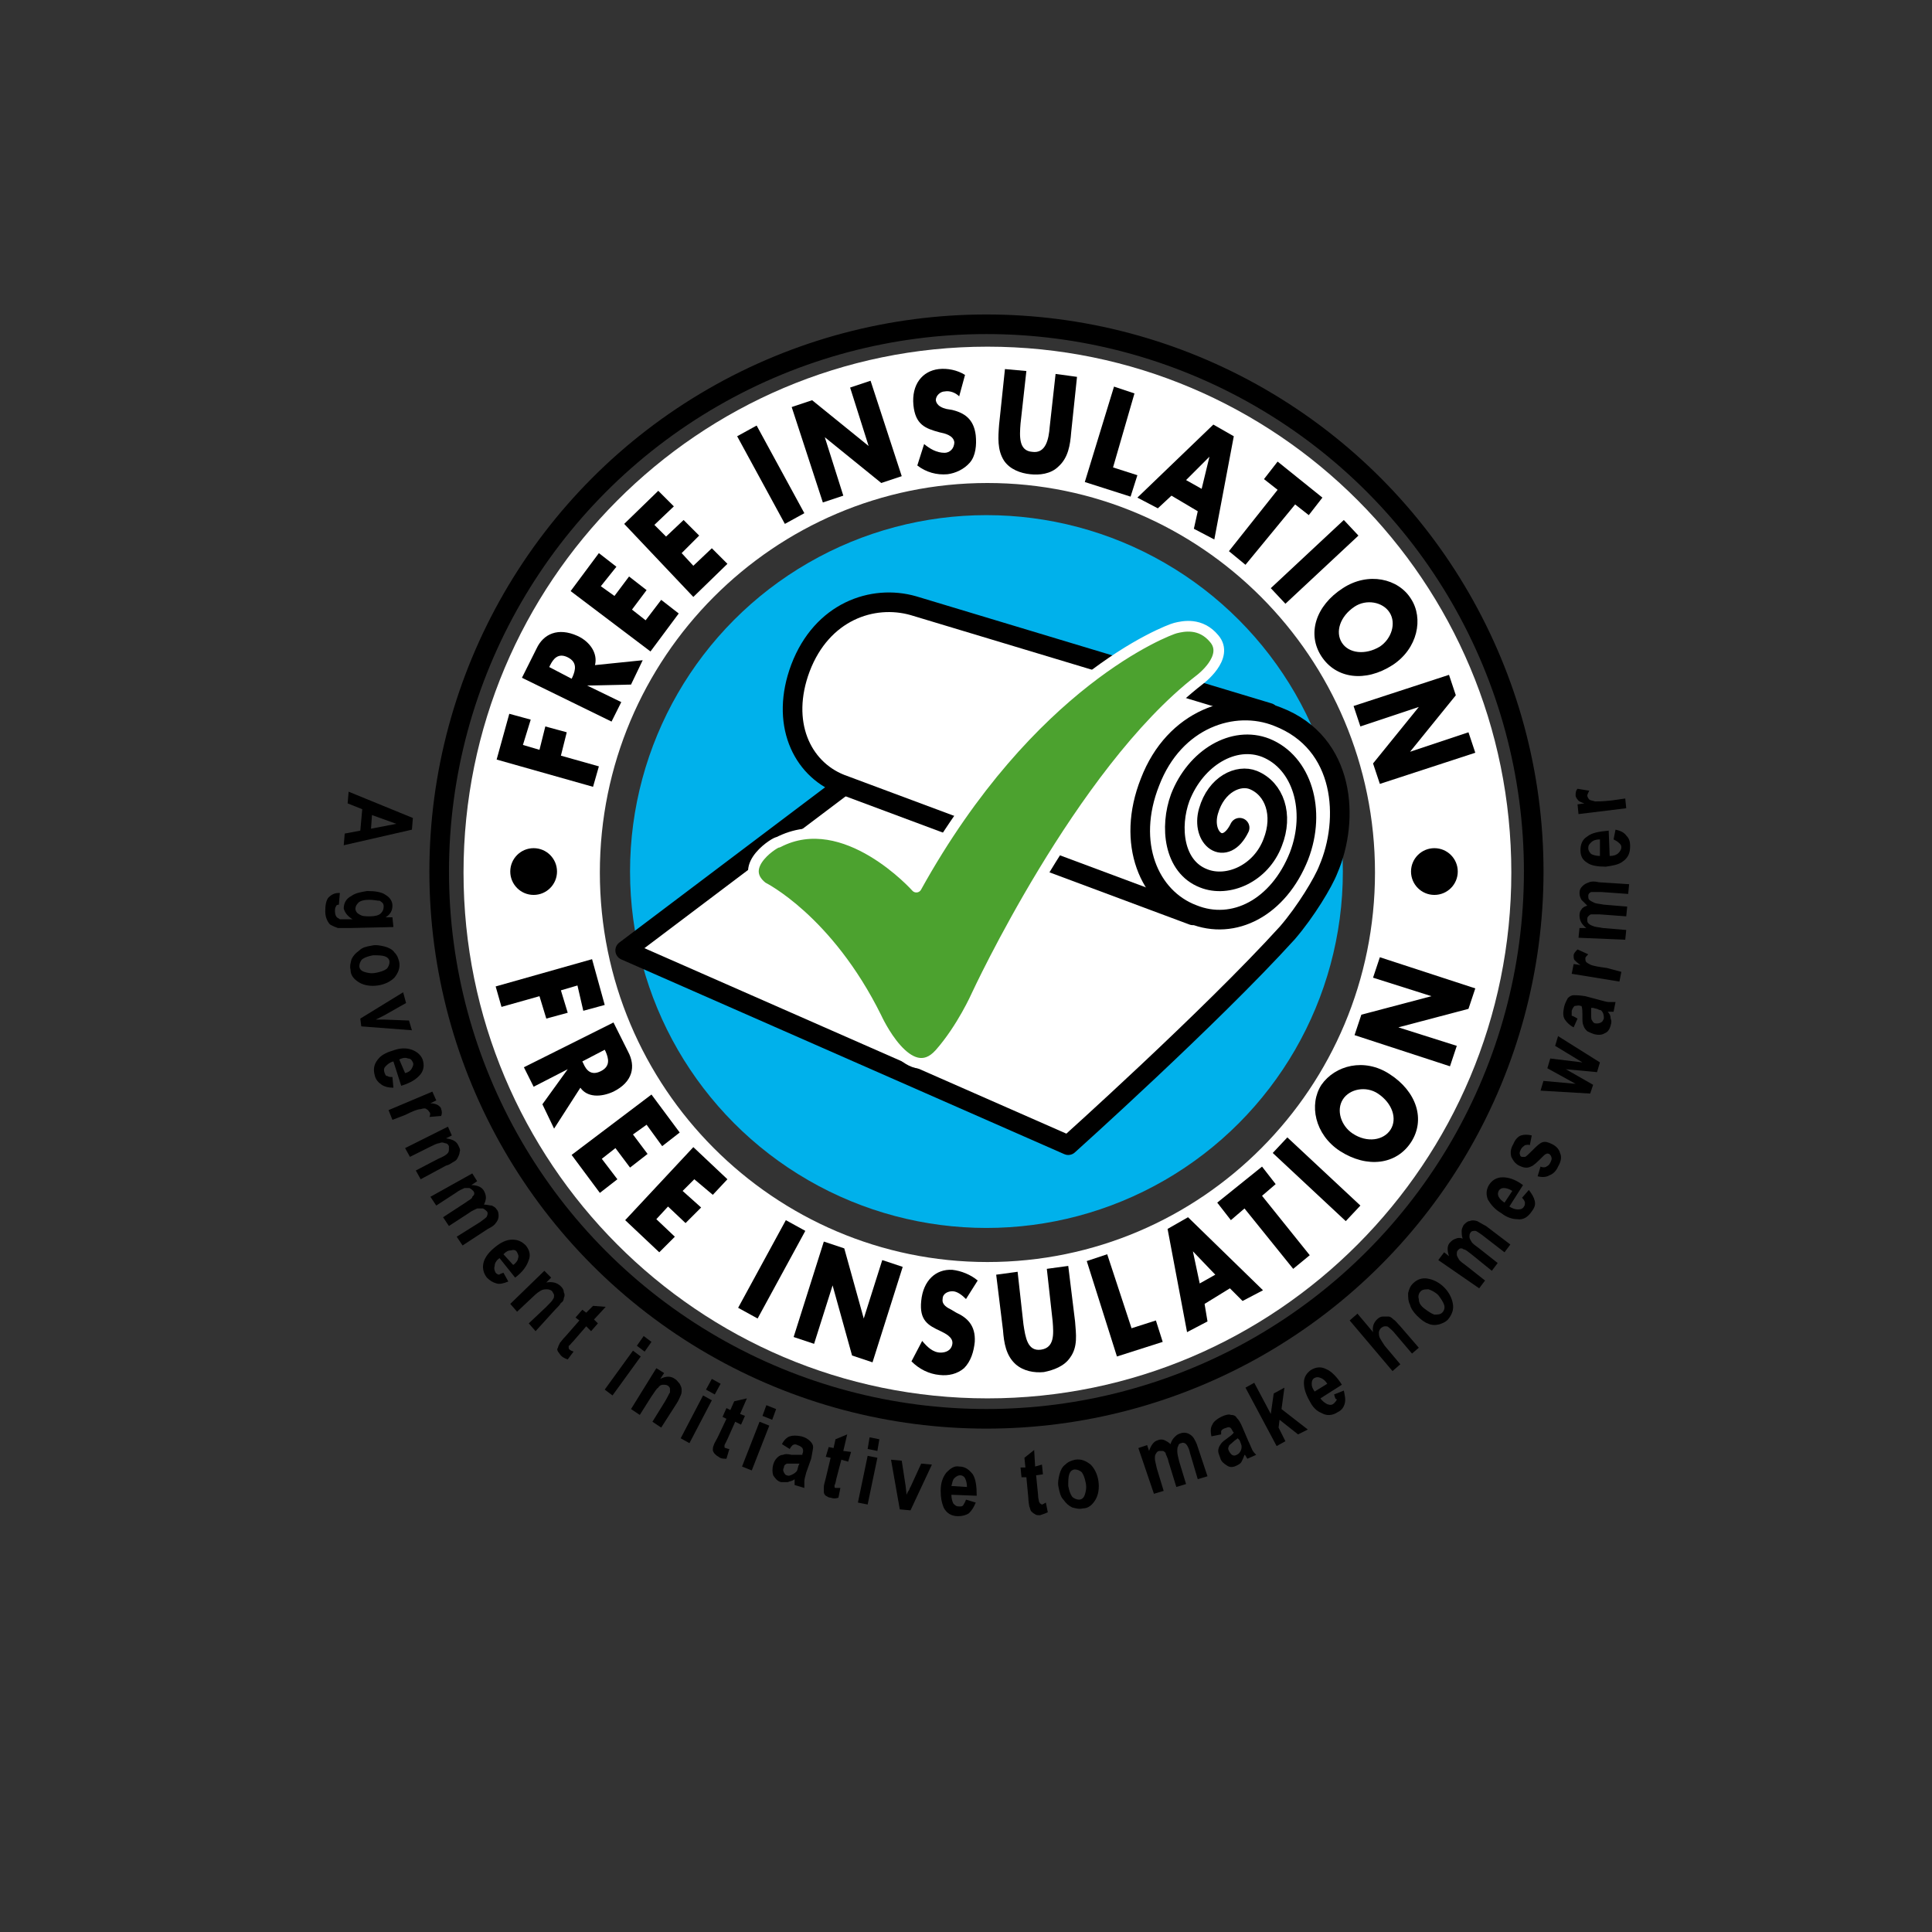 <?xml version="1.0" encoding="utf-8"?>
<!-- Generator: Adobe Illustrator 17.1.0, SVG Export Plug-In . SVG Version: 6.00 Build 0)  -->
<!DOCTYPE svg PUBLIC "-//W3C//DTD SVG 1.1//EN" "http://www.w3.org/Graphics/SVG/1.1/DTD/svg11.dtd">
<svg version="1.1" xmlns="http://www.w3.org/2000/svg" xmlns:xlink="http://www.w3.org/1999/xlink" x="0px" y="0px"
	 viewBox="0 0 198.4 198.4" enable-background="new 0 0 198.4 198.4" xml:space="preserve">
<rect x="0" y="0" width="198.4" height="198.4" fill="#333333" stroke="none"/>
<g id="Original">
	<g>
		<path fill="#FFFFFF" d="M101.4,49.6c21.9,0,39.8,17.9,39.8,40s-17.8,40-39.8,40c-21.9,0-39.8-17.9-39.8-40S79.5,49.6,101.4,49.6
			 M101.4,35.6c-29.7,0-53.8,24.2-53.8,54c0,29.8,24.1,54,53.8,54c29.7,0,53.8-24.2,53.8-54C155.2,59.7,131.1,35.6,101.4,35.6
			L101.4,35.6z"/>
	</g>
	
		<circle fill="none" stroke="#000000" stroke-width="2.013" stroke-linecap="round" stroke-linejoin="bevel" stroke-miterlimit="10" cx="101.3" cy="89.5" r="56.2"/>
	<circle fill="#00B1EB" cx="101.3" cy="89.5" r="36.6"/>
	<g>
		<path fill="#FFFFFF" d="M131.2,73.6c-0.3-0.1-0.6-0.2-1-0.3l0,0l-36.5-11c-4.2-1.2-9.3,0.6-11.6,6.4C80,74.2,82.3,79,86.3,80.5
			l0.6,0.2l-0.2,0L64.2,97.6l45.5,20c0,0,14.6-13.1,22.5-21.8c2-2.2,3.7-5.1,4.2-6.5C138.6,84.1,138.2,76.3,131.2,73.6z"/>
		
			<path fill="none" stroke="#000000" stroke-width="2.013" stroke-linecap="round" stroke-linejoin="round" stroke-miterlimit="10" d="
			M127.3,85c-1.5,3.1-4,1.1-3.2-1.7c0.8-2.8,3.1-3.8,4.6-3.2c2.2,0.9,3.1,3.6,2,6.4c-1.2,3.2-4.6,4.7-7.1,3.7
			c-3.1-1.2-3.5-5.3-2.4-8.3c1.6-4.1,5.5-6.4,8.8-5.1c3.7,1.5,5.2,6.4,3.4,11.1c-2.1,5.3-6.7,7.7-10.9,6c-4.5-1.7-6.9-7.3-4.4-13.6
			c2.5-6.5,8.6-8.5,13.1-6.7c7,2.7,7.4,10.6,5.2,15.7c-0.5,1.3-2.3,4.3-4.2,6.5c-7.9,8.7-22.5,21.8-22.5,21.8l-45.5-20l22.4-16.9"/>
		
			<path fill="none" stroke="#000000" stroke-width="2.013" stroke-linecap="round" stroke-linejoin="round" stroke-miterlimit="10" d="
			M122.5,94L86.3,80.5c-4-1.6-6.2-6.3-4.1-11.9c2.2-5.8,7.4-7.6,11.6-6.4l36.5,11"/>
	</g>
	<g>
		<path d="M35.3,86.8l0.1-1.2l1.6-0.3l0.2-2.2l-1.5-0.6l0.1-1.2l6.6,2.7l-0.1,1.2L35.3,86.8z M38.1,85.1l2.6-0.5l-2.5-0.9L38.1,85.1
			z"/>
		<path d="M34.9,91.7l-0.1,1.2c-0.2,0-0.3,0.1-0.3,0.2c-0.1,0.1-0.1,0.3-0.1,0.5c0,0.3,0.1,0.5,0.2,0.6c0.1,0.1,0.2,0.1,0.3,0.2
			c0.1,0,0.3,0,0.6,0l0.7,0c-0.5-0.3-0.8-0.7-0.9-1.1c0-0.5,0.2-1,0.8-1.3c0.4-0.3,1-0.4,1.6-0.5c0.8,0,1.5,0.1,1.9,0.4
			c0.5,0.3,0.7,0.7,0.7,1.1c0,0.5-0.2,0.9-0.7,1.2l0.7,0l0.1,1L36,95.3c-0.6,0-1,0-1.3,0c-0.3-0.1-0.5-0.2-0.7-0.3
			c-0.2-0.1-0.3-0.3-0.4-0.5c-0.1-0.2-0.2-0.5-0.2-0.9c0-0.7,0.1-1.1,0.3-1.4c0.3-0.3,0.6-0.5,1.1-0.5
			C34.8,91.7,34.9,91.7,34.9,91.7z M37.9,92.4c-0.5,0-0.9,0.1-1.1,0.3c-0.2,0.2-0.3,0.4-0.3,0.6c0,0.3,0.2,0.5,0.4,0.6
			c0.3,0.2,0.6,0.2,1.1,0.2c0.5,0,0.9-0.1,1.1-0.3c0.2-0.2,0.3-0.4,0.3-0.7c0-0.3-0.1-0.4-0.4-0.6C38.7,92.5,38.4,92.4,37.9,92.4z"
			/>
		<path d="M38.2,97.1c0.4-0.1,0.9,0,1.3,0.1c0.4,0.1,0.8,0.3,1,0.6c0.3,0.3,0.4,0.6,0.5,1c0.1,0.6-0.1,1.1-0.5,1.6
			c-0.4,0.4-1,0.7-1.7,0.8c-0.7,0.1-1.4,0-1.9-0.3c-0.5-0.3-0.9-0.7-0.9-1.3c-0.1-0.4,0-0.7,0.1-1.1c0.2-0.4,0.4-0.6,0.8-0.9
			C37.2,97.3,37.6,97.2,38.2,97.1z M38.3,98.1c-0.5,0.1-0.8,0.2-1.1,0.4c-0.2,0.2-0.3,0.5-0.3,0.7c0,0.3,0.2,0.5,0.5,0.6
			c0.3,0.1,0.7,0.2,1.2,0.1c0.5-0.1,0.8-0.2,1.1-0.4c0.2-0.2,0.3-0.5,0.3-0.7c0-0.3-0.2-0.5-0.5-0.6C39.2,98.1,38.8,98.1,38.3,98.1z
			"/>
		<path d="M37,104.6l4.4-2.7l0.3,1.1l-2.3,1.3l-0.8,0.4c0.2,0,0.4,0,0.4,0c0.1,0,0.3,0,0.4,0l2.6,0.1l0.3,1l-5.2-0.4L37,104.6z"/>
		<path d="M40.3,110.6l0.1,1.1c-0.5,0-0.9-0.1-1.2-0.3c-0.3-0.2-0.6-0.5-0.7-0.9c-0.2-0.7-0.1-1.2,0.3-1.7c0.3-0.4,0.8-0.7,1.5-0.9
			c0.8-0.3,1.4-0.3,2-0.1c0.5,0.2,0.9,0.5,1.1,1c0.2,0.6,0.1,1.1-0.2,1.5c-0.4,0.5-1,0.9-2,1.2l-0.8-2.5c-0.4,0.1-0.6,0.3-0.8,0.5
			c-0.2,0.2-0.2,0.4-0.1,0.7c0.1,0.2,0.1,0.3,0.3,0.3C39.9,110.6,40.1,110.6,40.3,110.6z M41.6,110.2c0.4-0.1,0.6-0.3,0.7-0.5
			c0.1-0.2,0.2-0.4,0.1-0.6c-0.1-0.2-0.2-0.4-0.5-0.4c-0.2-0.1-0.5-0.1-0.9,0.1L41.6,110.2z"/>
		<path d="M40.3,115l-0.4-1l4.5-1.9l0.4,0.9l-0.6,0.3c0.4,0,0.6,0.1,0.8,0.2c0.1,0.1,0.3,0.2,0.3,0.4c0.1,0.2,0.1,0.5,0,0.7
			l-1.2,0.1c0.1-0.2,0.1-0.4,0-0.5c-0.1-0.1-0.1-0.2-0.3-0.3c-0.1-0.1-0.3-0.1-0.6,0c-0.3,0-0.8,0.2-1.6,0.6L40.3,115z"/>
		<path d="M43.2,121.1l-0.5-0.9L45,119c0.5-0.2,0.8-0.4,0.9-0.5c0.1-0.1,0.2-0.2,0.2-0.4c0-0.1,0-0.3,0-0.4
			c-0.1-0.2-0.2-0.3-0.4-0.3c-0.2-0.1-0.4-0.1-0.6,0c-0.2,0-0.6,0.2-1,0.4l-2,1l-0.5-0.9l4.4-2.2l0.4,0.9l-0.6,0.3
			c0.7,0.1,1.1,0.3,1.3,0.8c0.1,0.2,0.2,0.4,0.1,0.6c0,0.2-0.1,0.4-0.2,0.6c-0.1,0.2-0.2,0.3-0.4,0.4c-0.2,0.1-0.4,0.3-0.8,0.4
			L43.2,121.1z"/>
		<path d="M48.5,120.5l0.5,0.8l-0.6,0.4c0.6,0,1.1,0.2,1.3,0.6c0.1,0.2,0.2,0.4,0.2,0.7c0,0.2-0.1,0.5-0.2,0.7
			c0.3,0,0.6,0.1,0.8,0.1c0.2,0.1,0.4,0.2,0.5,0.4c0.2,0.2,0.2,0.5,0.2,0.7c0,0.2-0.1,0.5-0.3,0.7c-0.1,0.2-0.4,0.4-0.8,0.6
			l-2.6,1.7l-0.6-0.9l2.4-1.5c0.4-0.3,0.7-0.5,0.7-0.6c0.1-0.2,0.1-0.4,0-0.5c-0.1-0.1-0.2-0.2-0.4-0.3c-0.2,0-0.3,0-0.6,0
			c-0.2,0.1-0.5,0.2-0.9,0.5l-2,1.3l-0.6-0.9l2.3-1.5c0.4-0.3,0.7-0.4,0.7-0.6c0.1-0.1,0.2-0.2,0.2-0.3c0-0.1,0-0.2-0.1-0.3
			c-0.1-0.1-0.2-0.2-0.4-0.3c-0.2,0-0.3,0-0.5,0c-0.2,0.1-0.5,0.2-0.9,0.5l-2,1.3l-0.6-0.9L48.5,120.5z"/>
		<path d="M51.7,130.7l0.5,0.9c-0.5,0.2-0.9,0.3-1.2,0.2c-0.4-0.1-0.7-0.3-1-0.6c-0.4-0.5-0.5-1.1-0.3-1.7c0.2-0.5,0.5-0.9,1.1-1.4
			c0.6-0.5,1.2-0.8,1.8-0.8c0.6,0,1,0.2,1.4,0.6c0.4,0.5,0.5,1,0.3,1.5c-0.2,0.6-0.6,1.2-1.4,1.8l-1.6-2c-0.3,0.2-0.5,0.5-0.5,0.8
			c-0.1,0.3,0,0.5,0.1,0.7c0.1,0.1,0.2,0.2,0.4,0.2C51.2,130.9,51.4,130.8,51.7,130.7z M52.7,129.9c0.3-0.2,0.5-0.5,0.5-0.7
			c0.1-0.2,0-0.4-0.1-0.6c-0.1-0.2-0.3-0.3-0.6-0.2c-0.3,0-0.5,0.1-0.8,0.4L52.7,129.9z"/>
		<path d="M55,136.7l-0.7-0.8l1.8-1.7c0.4-0.4,0.6-0.6,0.7-0.8c0.1-0.1,0.1-0.3,0.1-0.4c0-0.1-0.1-0.2-0.2-0.4
			c-0.1-0.1-0.3-0.2-0.5-0.2c-0.2,0-0.4,0-0.6,0.1c-0.2,0.1-0.5,0.3-0.9,0.7l-1.6,1.5l-0.7-0.8l3.5-3.4l0.7,0.7l-0.5,0.5
			c0.6-0.1,1.1,0,1.5,0.4c0.2,0.2,0.3,0.4,0.3,0.6c0.1,0.2,0.1,0.4,0,0.6c0,0.2-0.1,0.4-0.3,0.5c-0.1,0.2-0.3,0.4-0.6,0.7L55,136.7z
			"/>
		<path d="M61.4,135.9l-0.7,0.8l-0.5-0.5l-1.3,1.5c-0.3,0.3-0.4,0.5-0.5,0.5c0,0.1,0,0.1,0,0.2c0,0.1,0,0.1,0.1,0.2
			c0.1,0.1,0.2,0.1,0.4,0.2l-0.6,0.8c-0.3-0.1-0.5-0.2-0.7-0.4c-0.1-0.1-0.2-0.3-0.3-0.4c-0.1-0.2-0.1-0.3,0-0.4
			c0-0.1,0.1-0.3,0.2-0.5c0.1-0.1,0.3-0.4,0.6-0.7l1.4-1.6l-0.4-0.3l0.7-0.8l0.4,0.3l0.7-0.7l1.3,0.1l-1.2,1.3L61.4,135.9z"/>
		<path d="M62.1,142.7l2.9-4l0.8,0.6l-2.9,4L62.1,142.7z M65.4,138.2l0.7-1l0.8,0.6l-0.7,1L65.4,138.2z"/>
		<path d="M67.9,146.6L67,146l1.3-2.1c0.3-0.5,0.4-0.8,0.5-0.9c0-0.2,0-0.3,0-0.4c0-0.1-0.1-0.2-0.2-0.3c-0.2-0.1-0.3-0.1-0.5-0.1
			c-0.2,0-0.4,0.1-0.5,0.3c-0.2,0.1-0.4,0.5-0.7,0.9l-1.2,1.9l-0.9-0.6l2.6-4.2l0.8,0.5l-0.4,0.6c0.6-0.3,1.1-0.3,1.5,0
			c0.2,0.1,0.3,0.3,0.5,0.5c0.1,0.2,0.2,0.4,0.2,0.6c0,0.2,0,0.4-0.1,0.6c-0.1,0.2-0.2,0.5-0.4,0.8L67.9,146.6z"/>
		<path d="M69.9,147.7l2.3-4.4l0.9,0.5l-2.3,4.4L69.9,147.7z M72.5,142.7l0.6-1.1l0.9,0.5l-0.6,1.1L72.5,142.7z"/>
		<path d="M76.5,145.4l-0.4,0.9l-0.6-0.3l-0.8,1.8c-0.2,0.4-0.3,0.6-0.3,0.6c0,0.1,0,0.1,0,0.2c0,0.1,0.1,0.1,0.1,0.1
			c0.1,0,0.2,0.1,0.4,0.1l-0.3,1c-0.3,0-0.6,0-0.8-0.2c-0.2-0.1-0.3-0.2-0.4-0.3c-0.1-0.1-0.2-0.3-0.2-0.4c0-0.1,0-0.3,0.1-0.5
			c0-0.1,0.2-0.4,0.4-0.8l0.9-1.9l-0.4-0.2l0.4-0.9l0.4,0.2l0.4-0.9l1.3-0.3l-0.7,1.6L76.5,145.4z"/>
		<path d="M76.2,150.6l1.8-4.6l1,0.4l-1.8,4.6L76.2,150.6z M78.3,145.4l0.4-1.1l1,0.4l-0.4,1.1L78.3,145.4z"/>
		<path d="M81.1,148.8l-0.8-0.5c0.2-0.4,0.5-0.7,0.8-0.8c0.3-0.1,0.7-0.1,1.2,0c0.4,0.1,0.7,0.3,0.9,0.5c0.2,0.2,0.3,0.4,0.3,0.6
			c0,0.2-0.1,0.6-0.2,1.2l-0.5,1.4c-0.1,0.4-0.2,0.7-0.2,0.9c0,0.2,0,0.4,0,0.7l-1-0.3c0-0.1,0-0.2,0-0.4c0-0.1,0-0.1,0-0.2
			c-0.2,0.2-0.5,0.2-0.7,0.3c-0.2,0-0.4,0-0.7,0c-0.4-0.1-0.6-0.4-0.8-0.7c-0.1-0.3-0.1-0.7,0-1.1c0.1-0.3,0.2-0.5,0.4-0.7
			s0.4-0.3,0.6-0.3c0.2-0.1,0.5-0.1,0.9,0c0.5,0,0.9,0,1.1,0l0-0.1c0.1-0.2,0.1-0.4,0-0.6c-0.1-0.1-0.2-0.2-0.5-0.3
			c-0.2-0.1-0.3-0.1-0.5,0C81.3,148.5,81.2,148.6,81.1,148.8z M82.1,150.3c-0.1,0-0.4,0-0.7,0c-0.3,0-0.5,0-0.6,0
			c-0.2,0.1-0.3,0.2-0.3,0.4c-0.1,0.2-0.1,0.3,0,0.5c0.1,0.2,0.2,0.3,0.3,0.3c0.2,0.1,0.4,0,0.6-0.1c0.2-0.1,0.3-0.2,0.4-0.3
			c0.1-0.1,0.1-0.3,0.2-0.6L82.1,150.3z"/>
		<path d="M87.4,149.1l-0.3,1l-0.7-0.2l-0.5,1.9c-0.1,0.4-0.1,0.6-0.2,0.7c0,0.1,0,0.1,0,0.2c0,0.1,0.1,0.1,0.2,0.1
			c0.1,0,0.2,0,0.4,0l-0.2,1c-0.3,0.1-0.5,0.1-0.8,0c-0.2,0-0.3-0.1-0.5-0.2c-0.1-0.1-0.2-0.2-0.2-0.4c0-0.1,0-0.3,0-0.5
			c0-0.2,0.1-0.5,0.2-0.9l0.5-2.1l-0.5-0.1l0.3-1l0.5,0.1l0.2-0.9l1.2-0.5l-0.4,1.7L87.4,149.1z"/>
		<path d="M88.1,154.3l1-4.8l1,0.2l-1,4.8L88.1,154.3z M89.1,148.8l0.2-1.2l1,0.2l-0.2,1.2L89.1,148.8z"/>
		<path d="M92.4,155l-0.9-5.1l1.1,0.1l0.4,2.6l0.1,0.9c0.1-0.2,0.1-0.3,0.2-0.4c0.1-0.1,0.1-0.3,0.2-0.4l1.1-2.4l1.1,0.1l-2.2,4.7
			L92.4,155z"/>
		<path d="M99.2,154l1,0.3c-0.2,0.5-0.4,0.8-0.7,1.1c-0.3,0.2-0.7,0.3-1.1,0.3c-0.7,0-1.2-0.3-1.5-0.9c-0.2-0.5-0.3-1-0.3-1.7
			c0-0.8,0.2-1.4,0.6-1.9c0.4-0.4,0.8-0.7,1.3-0.6c0.6,0,1,0.3,1.4,0.8c0.3,0.5,0.4,1.2,0.4,2.2l-2.6-0.1c0,0.4,0.1,0.7,0.2,0.9
			c0.2,0.2,0.3,0.3,0.6,0.3c0.2,0,0.3,0,0.4-0.1C99,154.4,99.1,154.3,99.2,154z M99.3,152.7c0-0.4-0.1-0.7-0.2-0.9
			c-0.1-0.2-0.3-0.3-0.5-0.3c-0.2,0-0.4,0.1-0.6,0.3c-0.2,0.2-0.2,0.5-0.3,0.8L99.3,152.7z"/>
		<path d="M107,150.4l0.1,1l-0.7,0.1l0.2,2c0,0.4,0.1,0.6,0.1,0.7c0,0.1,0.1,0.1,0.1,0.2c0.1,0,0.1,0.1,0.2,0.1
			c0.1,0,0.2-0.1,0.4-0.2l0.2,1c-0.2,0.1-0.5,0.2-0.8,0.3c-0.2,0-0.4,0-0.5-0.1c-0.2-0.1-0.3-0.2-0.4-0.3c-0.1-0.1-0.1-0.3-0.2-0.5
			c0-0.1-0.1-0.5-0.1-0.9l-0.2-2.1l-0.5,0l-0.1-1l0.5,0l-0.1-1l1-0.8l0.1,1.7L107,150.4z"/>
		<path d="M108.7,152.7c-0.1-0.4,0-0.9,0.1-1.3s0.3-0.8,0.6-1c0.3-0.3,0.6-0.4,1-0.5c0.6-0.1,1.1,0.1,1.6,0.5c0.4,0.4,0.7,1,0.8,1.7
			c0.1,0.7,0,1.4-0.3,1.9c-0.3,0.5-0.7,0.9-1.3,0.9c-0.4,0.1-0.7,0-1.1-0.1c-0.4-0.2-0.6-0.4-0.9-0.8
			C108.9,153.7,108.8,153.2,108.7,152.7z M109.7,152.6c0.1,0.5,0.2,0.8,0.4,1.1c0.2,0.2,0.5,0.3,0.7,0.3c0.3,0,0.5-0.2,0.6-0.5
			c0.1-0.3,0.2-0.7,0.1-1.2c-0.1-0.5-0.2-0.8-0.4-1.1c-0.2-0.2-0.5-0.3-0.7-0.3c-0.3,0-0.5,0.2-0.6,0.5
			C109.7,151.7,109.7,152.1,109.7,152.6z"/>
		<path d="M116.9,148.7l0.9-0.3l0.2,0.6c0.2-0.6,0.5-1,0.9-1.1c0.2-0.1,0.5-0.1,0.7,0c0.2,0.1,0.4,0.2,0.6,0.4
			c0.1-0.3,0.2-0.5,0.4-0.7c0.2-0.2,0.3-0.3,0.6-0.4c0.3-0.1,0.5-0.1,0.8,0c0.2,0.1,0.4,0.2,0.6,0.5c0.1,0.2,0.3,0.5,0.4,0.9l1,3
			l-1,0.3l-0.8-2.7c-0.1-0.5-0.3-0.8-0.4-0.9c-0.1-0.1-0.3-0.2-0.5-0.1c-0.1,0-0.3,0.1-0.3,0.3c-0.1,0.1-0.1,0.3-0.1,0.6
			c0,0.2,0.1,0.6,0.2,1l0.7,2.3l-1,0.3l-0.8-2.6c-0.1-0.5-0.3-0.7-0.3-0.9c-0.1-0.1-0.2-0.2-0.3-0.2c-0.1,0-0.2,0-0.3,0
			c-0.2,0-0.3,0.1-0.4,0.3c-0.1,0.1-0.1,0.3-0.1,0.5c0,0.2,0.1,0.5,0.2,1l0.7,2.3l-1,0.3L116.9,148.7z"/>
		<path d="M125.4,147.3l-1,0.2c-0.1-0.5-0.1-0.9,0.1-1.2c0.1-0.3,0.5-0.6,0.9-0.8c0.4-0.2,0.8-0.3,1-0.2c0.3,0,0.5,0.1,0.6,0.3
			c0.2,0.2,0.4,0.5,0.6,1l0.6,1.4c0.2,0.4,0.3,0.7,0.4,0.9c0.1,0.2,0.3,0.4,0.4,0.5l-0.9,0.4c-0.1-0.1-0.1-0.2-0.2-0.3
			c0-0.1-0.1-0.1-0.1-0.1c-0.1,0.3-0.2,0.5-0.3,0.7c-0.1,0.2-0.3,0.3-0.5,0.4c-0.4,0.2-0.7,0.2-1,0c-0.3-0.2-0.6-0.4-0.7-0.8
			c-0.1-0.3-0.2-0.5-0.2-0.7c0-0.2,0.1-0.5,0.2-0.6c0.1-0.2,0.3-0.4,0.6-0.6c0.4-0.3,0.7-0.5,0.8-0.7l-0.1-0.1
			c-0.1-0.2-0.2-0.4-0.3-0.4c-0.1-0.1-0.3,0-0.6,0.1c-0.2,0.1-0.3,0.2-0.3,0.3C125.4,146.9,125.4,147.1,125.4,147.3z M127.1,147.7
			c-0.1,0.1-0.3,0.2-0.5,0.4c-0.2,0.2-0.4,0.3-0.4,0.4c-0.1,0.2-0.1,0.3,0,0.5c0.1,0.2,0.2,0.3,0.3,0.4c0.2,0.1,0.3,0.1,0.5,0
			c0.2-0.1,0.3-0.2,0.4-0.4c0.1-0.2,0.1-0.3,0.1-0.5c0-0.1-0.1-0.3-0.2-0.6L127.1,147.7z"/>
		<path d="M131.1,148.5l-3.2-6l0.9-0.5l1.7,3.2l0.3-2.1l1.1-0.6l-0.3,2.2l2.7,2.1l-1,0.5l-1.9-1.5l-0.1,0.8l0.7,1.4L131.1,148.5z"/>
		<path d="M137,143.2l1-0.4c0.1,0.5,0.2,0.9,0.1,1.3c-0.1,0.4-0.3,0.7-0.7,0.9c-0.6,0.4-1.2,0.4-1.7,0.1c-0.5-0.2-0.9-0.6-1.2-1.2
			c-0.4-0.7-0.6-1.3-0.6-1.9c0-0.6,0.3-1,0.7-1.3c0.5-0.3,1-0.4,1.6-0.1c0.5,0.2,1.1,0.8,1.6,1.6l-2.2,1.4c0.2,0.3,0.5,0.5,0.7,0.6
			c0.3,0.1,0.5,0.1,0.7-0.1c0.1-0.1,0.2-0.2,0.3-0.4C137.1,143.7,137.1,143.5,137,143.2z M136.3,142.1c-0.2-0.3-0.4-0.5-0.7-0.6
			c-0.2-0.1-0.4-0.1-0.6,0c-0.2,0.1-0.3,0.3-0.3,0.6c0,0.3,0.1,0.5,0.3,0.8L136.3,142.1z"/>
		<path d="M139.4,134.9l1.6,1.9c-0.1-0.6,0.1-1,0.4-1.3c0.2-0.2,0.4-0.3,0.6-0.3c0.2,0,0.4,0,0.6,0s0.4,0.2,0.5,0.3
			c0.2,0.1,0.4,0.4,0.7,0.7l1.9,2.2L145,139l-1.7-2c-0.3-0.4-0.6-0.6-0.7-0.7c-0.1-0.1-0.2-0.1-0.4-0.1c-0.1,0-0.3,0.1-0.4,0.2
			c-0.1,0.1-0.2,0.3-0.2,0.4c0,0.2,0,0.4,0.1,0.6c0.1,0.2,0.3,0.5,0.5,0.8l1.6,1.9l-0.8,0.7l-4.4-5.2L139.4,134.9z"/>
		<path d="M145.5,135.1c-0.3-0.3-0.6-0.7-0.7-1.1c-0.2-0.4-0.2-0.8-0.2-1.2c0.1-0.4,0.2-0.7,0.5-1c0.4-0.4,0.9-0.6,1.5-0.5
			c0.6,0.1,1.2,0.4,1.7,0.9c0.5,0.5,0.8,1.1,0.9,1.7c0.1,0.6-0.1,1.1-0.5,1.6c-0.3,0.3-0.6,0.4-0.9,0.5c-0.4,0.1-0.8,0.1-1.2-0.1
			C146.3,135.8,145.9,135.5,145.5,135.1z M146.3,134.4c0.4,0.3,0.7,0.5,1,0.6c0.3,0,0.6,0,0.8-0.2c0.2-0.2,0.3-0.5,0.2-0.8
			c-0.1-0.3-0.3-0.6-0.6-1c-0.3-0.3-0.7-0.5-1-0.6c-0.3,0-0.6,0-0.8,0.2c-0.2,0.2-0.3,0.5-0.2,0.8
			C145.7,133.8,145.9,134.1,146.3,134.4z"/>
		<path d="M147.7,129.4l0.6-0.8l0.5,0.4c-0.2-0.6-0.2-1.1,0.1-1.4c0.2-0.2,0.3-0.3,0.6-0.4c0.2-0.1,0.5-0.1,0.7,0
			c-0.1-0.3-0.1-0.6-0.1-0.8c0-0.2,0.1-0.4,0.2-0.6c0.2-0.2,0.4-0.4,0.6-0.4c0.2-0.1,0.5-0.1,0.8,0c0.2,0.1,0.5,0.3,0.9,0.5l2.5,1.9
			l-0.6,0.8l-2.2-1.7c-0.4-0.3-0.7-0.5-0.8-0.5c-0.2,0-0.4,0-0.5,0.2c-0.1,0.1-0.1,0.3-0.1,0.4c0,0.2,0.1,0.3,0.2,0.5
			c0.1,0.2,0.4,0.4,0.8,0.7l1.9,1.5l-0.6,0.8l-2.1-1.7c-0.4-0.3-0.6-0.5-0.8-0.5c-0.1-0.1-0.2-0.1-0.3-0.1c-0.1,0-0.2,0.1-0.3,0.2
			c-0.1,0.1-0.1,0.3-0.1,0.4c0,0.2,0.1,0.3,0.2,0.5c0.1,0.2,0.4,0.4,0.8,0.7l1.9,1.5l-0.6,0.8L147.7,129.4z"/>
		<path d="M156.3,123l0.7-0.8c0.3,0.4,0.5,0.7,0.6,1.1c0.1,0.4,0,0.7-0.3,1.1c-0.4,0.6-0.9,0.9-1.5,0.8c-0.5,0-1.1-0.2-1.6-0.6
			c-0.7-0.4-1.1-0.9-1.4-1.4c-0.2-0.5-0.2-1,0.1-1.5c0.3-0.5,0.8-0.8,1.4-0.8c0.6,0,1.3,0.2,2.1,0.8l-1.4,2.2
			c0.3,0.2,0.6,0.3,0.9,0.3c0.3,0,0.5-0.1,0.6-0.3c0.1-0.1,0.1-0.3,0.1-0.4C156.6,123.4,156.5,123.2,156.3,123z M155.3,122.3
			c-0.3-0.2-0.6-0.3-0.9-0.3c-0.2,0-0.4,0.1-0.5,0.3c-0.1,0.2-0.1,0.4,0,0.6c0.1,0.2,0.3,0.4,0.6,0.6L155.3,122.3z"/>
		<path d="M157.9,120.8l0.3-1c0.2,0.1,0.5,0.1,0.6,0c0.2-0.1,0.3-0.2,0.4-0.4c0.1-0.2,0.2-0.4,0.1-0.6c0-0.1-0.1-0.2-0.2-0.3
			c-0.1,0-0.2-0.1-0.3,0c-0.1,0-0.2,0.1-0.3,0.2c-0.6,0.6-1,1-1.3,1.1c-0.4,0.2-0.8,0.1-1.2-0.1c-0.4-0.2-0.6-0.5-0.8-0.9
			c-0.1-0.4-0.1-0.8,0.2-1.3c0.2-0.5,0.5-0.8,0.8-0.9c0.3-0.1,0.7-0.1,1.1,0l-0.2,1c-0.2-0.1-0.4,0-0.5,0c-0.1,0.1-0.3,0.2-0.4,0.4
			c-0.1,0.2-0.2,0.4-0.1,0.6c0,0.1,0.1,0.2,0.2,0.2c0.1,0,0.2,0,0.3,0c0.1,0,0.4-0.3,0.8-0.7c0.4-0.4,0.7-0.7,1-0.8
			c0.3-0.1,0.6,0,1,0.2c0.4,0.2,0.7,0.5,0.8,0.9c0.2,0.4,0.1,0.9-0.2,1.4c-0.2,0.5-0.6,0.8-0.9,0.9
			C158.8,120.9,158.3,120.9,157.9,120.8z"/>
		<path d="M163.3,112.3l-5.1-0.3l0.3-1l3.3,0.3l-2.9-1.6l0.3-1l3.3,0.4l-2.8-1.7l0.3-1l4.3,2.7l-0.3,1l-3.2-0.3l2.8,1.6L163.3,112.3
			z"/>
		<path d="M162,104.6l-0.4,0.9c-0.4-0.2-0.7-0.5-0.9-0.8c-0.2-0.3-0.2-0.7-0.1-1.2c0.1-0.5,0.3-0.8,0.4-1c0.2-0.2,0.4-0.3,0.6-0.3
			c0.2,0,0.6,0,1.2,0.1l1.5,0.4c0.4,0.1,0.7,0.2,0.9,0.2c0.2,0,0.4,0,0.7,0l-0.2,1c-0.1,0-0.2,0-0.4,0c-0.1,0-0.1,0-0.2,0
			c0.2,0.2,0.3,0.4,0.3,0.7c0.1,0.2,0.1,0.4,0,0.7c-0.1,0.4-0.3,0.7-0.6,0.8c-0.3,0.2-0.7,0.2-1.1,0.1c-0.3-0.1-0.5-0.2-0.7-0.3
			c-0.2-0.2-0.3-0.3-0.4-0.6c-0.1-0.2-0.1-0.5-0.1-0.9c0-0.5,0-0.9-0.1-1.1l-0.1,0c-0.2-0.1-0.4,0-0.6,0c-0.1,0.1-0.2,0.2-0.3,0.5
			c0,0.2,0,0.3,0,0.5C161.7,104.4,161.8,104.5,162,104.6z M163.4,103.5c0,0.1,0,0.4,0,0.7c0,0.3,0,0.5,0.1,0.6
			c0.1,0.2,0.2,0.3,0.4,0.3c0.2,0,0.3,0,0.5-0.1c0.2-0.1,0.2-0.2,0.3-0.4c0-0.2,0-0.4-0.1-0.6c-0.1-0.2-0.2-0.3-0.4-0.3
			c-0.1-0.1-0.3-0.1-0.6-0.2L163.4,103.5z"/>
		<path d="M166.5,99.8l-0.2,1l-4.9-0.8l0.2-1l0.7,0.1c-0.3-0.2-0.5-0.4-0.6-0.5c-0.1-0.1-0.1-0.3-0.1-0.5c0-0.2,0.2-0.4,0.4-0.6
			l1.1,0.5c-0.2,0.2-0.3,0.3-0.3,0.4c0,0.1,0,0.3,0.1,0.4c0.1,0.1,0.3,0.2,0.5,0.3c0.3,0.1,0.8,0.2,1.6,0.3L166.5,99.8z"/>
		<path d="M162.1,96.3l0.1-1l0.7,0c-0.5-0.4-0.7-0.8-0.7-1.3c0-0.3,0.1-0.5,0.2-0.6c0.1-0.2,0.3-0.3,0.6-0.4
			c-0.2-0.2-0.4-0.4-0.6-0.6c-0.1-0.2-0.2-0.4-0.2-0.7c0-0.3,0.1-0.5,0.3-0.7c0.2-0.2,0.4-0.3,0.7-0.4c0.2-0.1,0.6-0.1,1,0l3.1,0.2
			l-0.1,1l-2.8-0.2c-0.5,0-0.8,0-1,0c-0.2,0.1-0.3,0.2-0.3,0.4c0,0.1,0,0.3,0.1,0.4c0.1,0.1,0.3,0.2,0.5,0.3c0.2,0.1,0.5,0.1,1,0.2
			l2.4,0.2l-0.1,1l-2.7-0.2c-0.5,0-0.8,0-0.9,0c-0.1,0-0.2,0.1-0.3,0.2c-0.1,0.1-0.1,0.2-0.1,0.3c0,0.2,0,0.3,0.1,0.4
			c0.1,0.1,0.2,0.2,0.5,0.3c0.2,0.1,0.5,0.1,1,0.2l2.4,0.2l-0.1,1L162.1,96.3z"/>
		<path d="M165.7,86.2l0.2-1c0.5,0.1,0.9,0.3,1.1,0.6c0.3,0.3,0.4,0.6,0.4,1.1c0,0.7-0.2,1.2-0.8,1.6c-0.4,0.3-1,0.4-1.7,0.5
			c-0.8,0-1.5-0.1-1.9-0.4c-0.5-0.3-0.7-0.7-0.7-1.3c0-0.6,0.2-1.1,0.7-1.4c0.5-0.4,1.2-0.5,2.2-0.6l0.1,2.6c0.4,0,0.7-0.1,0.9-0.3
			c0.2-0.2,0.3-0.4,0.3-0.6c0-0.2-0.1-0.3-0.2-0.4C166.1,86.4,165.9,86.3,165.7,86.2z M164.3,86.2c-0.4,0-0.7,0.1-0.9,0.3
			c-0.2,0.2-0.3,0.3-0.3,0.6c0,0.2,0.1,0.4,0.3,0.6c0.2,0.1,0.5,0.2,0.9,0.2L164.3,86.2z"/>
		<path d="M166.9,82l0.1,1l-4.9,0.6l-0.1-1l0.7-0.1c-0.3-0.1-0.6-0.2-0.7-0.4c-0.1-0.1-0.2-0.3-0.2-0.4c0-0.2,0-0.5,0.2-0.7l1.2,0.2
			c-0.1,0.2-0.2,0.4-0.2,0.5c0,0.1,0.1,0.3,0.2,0.4c0.1,0.1,0.3,0.1,0.6,0.2c0.3,0,0.8,0,1.7-0.1L166.9,82z"/>
	</g>
	<path fill="#4CA22F" stroke="#FFFFFF" stroke-width="1.098" stroke-linecap="round" stroke-linejoin="round" d="M78.3,91.1
		c0,0,6.7,3.3,11.7,13.4c0,0,3.3,7.3,6.5,3.7c2.3-2.6,3.8-6,3.8-6s10.6-22.9,22.9-32.4c0,0,3.1-2.3,1.5-4.2c-1.4-1.7-3.2-1.3-4-1.1
		c-0.8,0.2-14.9,5.5-26.6,26.6c0,0-7.3-8.2-14.2-4.6C79.9,86.3,75.5,88.9,78.3,91.1z"/>
	<circle cx="54.8" cy="89.5" r="2.4"/>
	<circle cx="147.3" cy="89.5" r="2.4"/>
</g>
<g id="FREE_INSULATION">
	<g>
		<path d="M53.7,76.5l1.7,0.5l0.6-2.4l2.2,0.6l-0.6,2.4l3.9,1.1l-0.6,2.1L51,78l1.3-4.7l2.2,0.6L53.7,76.5z"/>
		<path d="M66,67.8l-1.2,2.5l-4.5,0.1l0,0l3.5,1.7l-1,2l-9.2-4.5l1.5-3c0.7-1.5,2.2-2.2,4.2-1.3c1.3,0.6,2.1,1.8,1.8,3L66,67.8z
			 M58.7,69.7l0.1-0.2c0.3-0.7,0.5-1.5-0.5-2c-1-0.5-1.5,0.2-1.8,0.8l-0.1,0.2L58.7,69.7z"/>
		<path d="M61.7,60.2l1.4,1l1.5-2l1.8,1.4l-1.5,2l1.4,1.1l1.6-2.1l1.8,1.4l-2.9,3.9l-8.2-6.2l2.9-3.9l1.8,1.4L61.7,60.2z"/>
		<path d="M67.2,53.9l1.2,1.2l1.8-1.7l1.6,1.6L70,56.8l1.2,1.3l1.9-1.8l1.6,1.6l-3.5,3.4l-7.1-7.5l3.5-3.4l1.6,1.6L67.2,53.9z"/>
		<path d="M82.6,52.7l-2,1.1l-4.9-9l2-1.1L82.6,52.7z"/>
		<path d="M81.3,41.8l2.1-0.7l5.8,4.7l0,0l-1.9-6l2.1-0.7l3.2,9.8l-2.1,0.7l-5.8-4.7l0,0l1.9,6l-2.1,0.7L81.3,41.8z"/>
		<path d="M98.5,40.7c-0.4-0.4-1-0.6-1.5-0.5c-0.4,0-0.9,0.4-0.9,0.9c0.1,0.6,0.7,0.8,1.1,0.9l0.6,0.1c1.2,0.3,2.2,0.9,2.4,2.6
			c0.1,1,0,2.1-0.6,2.8c-0.6,0.7-1.5,1.1-2.3,1.2c-1.1,0.1-2.2-0.2-3.1-0.9l0.7-2.2c0.6,0.5,1.3,0.9,2.1,0.9c0.5,0,1-0.4,1-1.1
			c-0.1-0.7-1-0.9-1.5-1C95,44,94,43.6,93.8,41.6c-0.2-2.1,0.9-3.5,2.6-3.7c0.9-0.1,1.9,0.1,2.7,0.6L98.5,40.7z"/>
		<path d="M110.6,38.7l-0.6,5.7c-0.1,1.3-0.3,2.6-1.3,3.5c-0.8,0.8-2,0.9-2.9,0.8c-1-0.1-2.1-0.5-2.7-1.4c-0.7-1.1-0.6-2.4-0.5-3.7
			l0.6-5.7l2.2,0.2l-0.6,5.4c-0.1,1.3-0.2,2.8,1.2,2.9c1.4,0.2,1.7-1.3,1.8-2.6l0.6-5.4L110.6,38.7z"/>
		<path d="M114.3,48l2.5,0.8l-0.7,2.2l-4.7-1.5l3-9.8l2.1,0.7L114.3,48z"/>
		<path d="M120.3,50.9l-1.4,1.3l-2.1-1.1l7.8-7.5l2.1,1.2l-2,10.6l-2.1-1.1l0.4-1.8L120.3,50.9z M124.2,46.9L124.2,46.9l-2.4,2.4
			l1.6,0.9L124.2,46.9z"/>
		<path d="M127.9,58l-1.7-1.4l5-6.3l-1.4-1.1l1.4-1.8l4.6,3.7l-1.4,1.8l-1.4-1.1L127.9,58z"/>
		<path d="M132,62l-1.5-1.6l7.5-7l1.5,1.6L132,62z"/>
		<path d="M143,68.3c-2.8,1.8-5.8,1.4-7.3-0.9c-1.5-2.3-0.6-5.2,2.2-7c2.6-1.7,5.7-1,7,1.1C146.2,63.5,145.6,66.6,143,68.3z
			 M139.1,62.3c-1.5,1-2,2.6-1.3,3.7c0.7,1.1,2.4,1.3,3.9,0.4c1.2-0.8,1.7-2.4,1-3.5S140.3,61.5,139.1,62.3z"/>
		<path d="M148.8,69.3l0.7,2.1l-4.7,5.8l0,0l6-2l0.7,2.1l-9.8,3.2l-0.7-2.1l4.7-5.8l0,0l-6,2l-0.7-2.1L148.8,69.3z"/>
	</g>
	<g>
		<path d="M59.3,101.2l-1.7,0.5l0.7,2.3l-2.2,0.6l-0.7-2.3l-3.9,1.1l-0.6-2.1l9.9-2.8l1.3,4.7l-2.2,0.6L59.3,101.2z"/>
		<path d="M56.9,115.9l-1.2-2.5l2.6-3.6l0,0l-3.5,1.8l-1-2l9.2-4.6l1.5,3c0.8,1.5,0.5,3.1-1.5,4.1c-1.3,0.6-2.7,0.6-3.4-0.4
			L56.9,115.9z M59.8,109l0.1,0.2c0.3,0.7,0.8,1.3,1.8,0.8c1-0.5,0.8-1.3,0.5-2l-0.1-0.2L59.8,109z"/>
		<path d="M66.4,115.5l-1.4,1l1.5,2l-1.8,1.4l-1.5-2l-1.4,1.1l1.6,2.1l-1.8,1.4l-2.9-3.9l8.2-6.2l2.9,3.9l-1.8,1.4L66.4,115.5z"/>
		<path d="M71.3,121.1l-1.2,1.2L72,124l-1.6,1.6l-1.8-1.7l-1.2,1.3l1.9,1.8l-1.6,1.6l-3.5-3.3l7-7.5l3.5,3.3l-1.5,1.6L71.3,121.1z"
			/>
		<path d="M77.8,135.4l-2-1.1l4.9-9l2,1.1L77.8,135.4z"/>
		<path d="M84.6,127.5l2.1,0.7l2,7.2l0,0l1.9-6l2.1,0.7l-3.1,9.8l-2.1-0.7l-2-7.2l0,0l-1.9,6l-2.1-0.7L84.6,127.5z"/>
		<path d="M99.2,133.4c-0.4-0.4-0.9-0.8-1.4-0.8c-0.4,0-1,0.2-1,0.8c-0.1,0.6,0.5,0.9,0.9,1.1l0.5,0.3c1.1,0.5,2,1.3,1.9,3
			c-0.1,1-0.4,2-1.1,2.7c-0.7,0.6-1.6,0.8-2.5,0.7c-1.1-0.1-2.1-0.6-2.9-1.4l1.1-2.1c0.5,0.6,1.1,1.2,1.9,1.2c0.5,0,1.1-0.2,1.2-0.9
			c0.1-0.7-0.8-1.1-1.2-1.3c-1.3-0.6-2.2-1.1-2-3.1c0.2-2.1,1.5-3.3,3.2-3.2c0.9,0.1,1.9,0.5,2.6,1.1L99.2,133.4z"/>
		<path d="M109.7,130l0.7,5.7c0.1,1.3,0.3,2.6-0.5,3.7c-0.6,0.9-1.7,1.3-2.7,1.5c-1,0.1-2.1-0.1-2.9-0.8c-1-0.9-1.2-2.2-1.3-3.5
			l-0.7-5.7l2.2-0.3l0.6,5.4c0.2,1.3,0.4,2.8,1.8,2.6c1.4-0.2,1.3-1.6,1.2-2.9l-0.6-5.4L109.7,130z"/>
		<path d="M116.2,136.4l2.5-0.8l0.7,2.2l-4.7,1.5l-3.1-9.8l2.1-0.7L116.2,136.4z"/>
		<path d="M123.7,133.9l0.3,1.8l-2.1,1.1l-2-10.6l2.1-1.2l7.7,7.5l-2.1,1.1l-1.3-1.3L123.7,133.9z M122.5,128.5L122.5,128.5l0.7,3.3
			l1.6-0.9L122.5,128.5z"/>
		<path d="M134.5,128.9l-1.7,1.4l-5-6.2l-1.4,1.2l-1.4-1.8l4.6-3.7l1.4,1.8l-1.4,1.2L134.5,128.9z"/>
		<path d="M139.7,123.8l-1.5,1.6l-7.5-7l1.5-1.6L139.7,123.8z"/>
		<path d="M142.7,110.3c2.8,1.8,3.7,4.7,2.2,7c-1.5,2.3-4.5,2.7-7.3,0.9c-2.6-1.7-3.2-4.8-1.9-6.8
			C137.1,109.4,140.1,108.6,142.7,110.3z M138.9,116.4c1.5,1,3.2,0.7,3.9-0.4c0.7-1.1,0.2-2.7-1.3-3.7c-1.2-0.8-2.9-0.5-3.6,0.6
			C137.2,114,137.7,115.6,138.9,116.4z"/>
		<path d="M139.1,106.3l0.7-2.1l7.2-1.9l0,0l-6-1.9l0.7-2.1l9.8,3.2l-0.7,2.1l-7.2,1.9l0,0l6,1.9l-0.7,2.1L139.1,106.3z"/>
	</g>
</g>
</svg>
